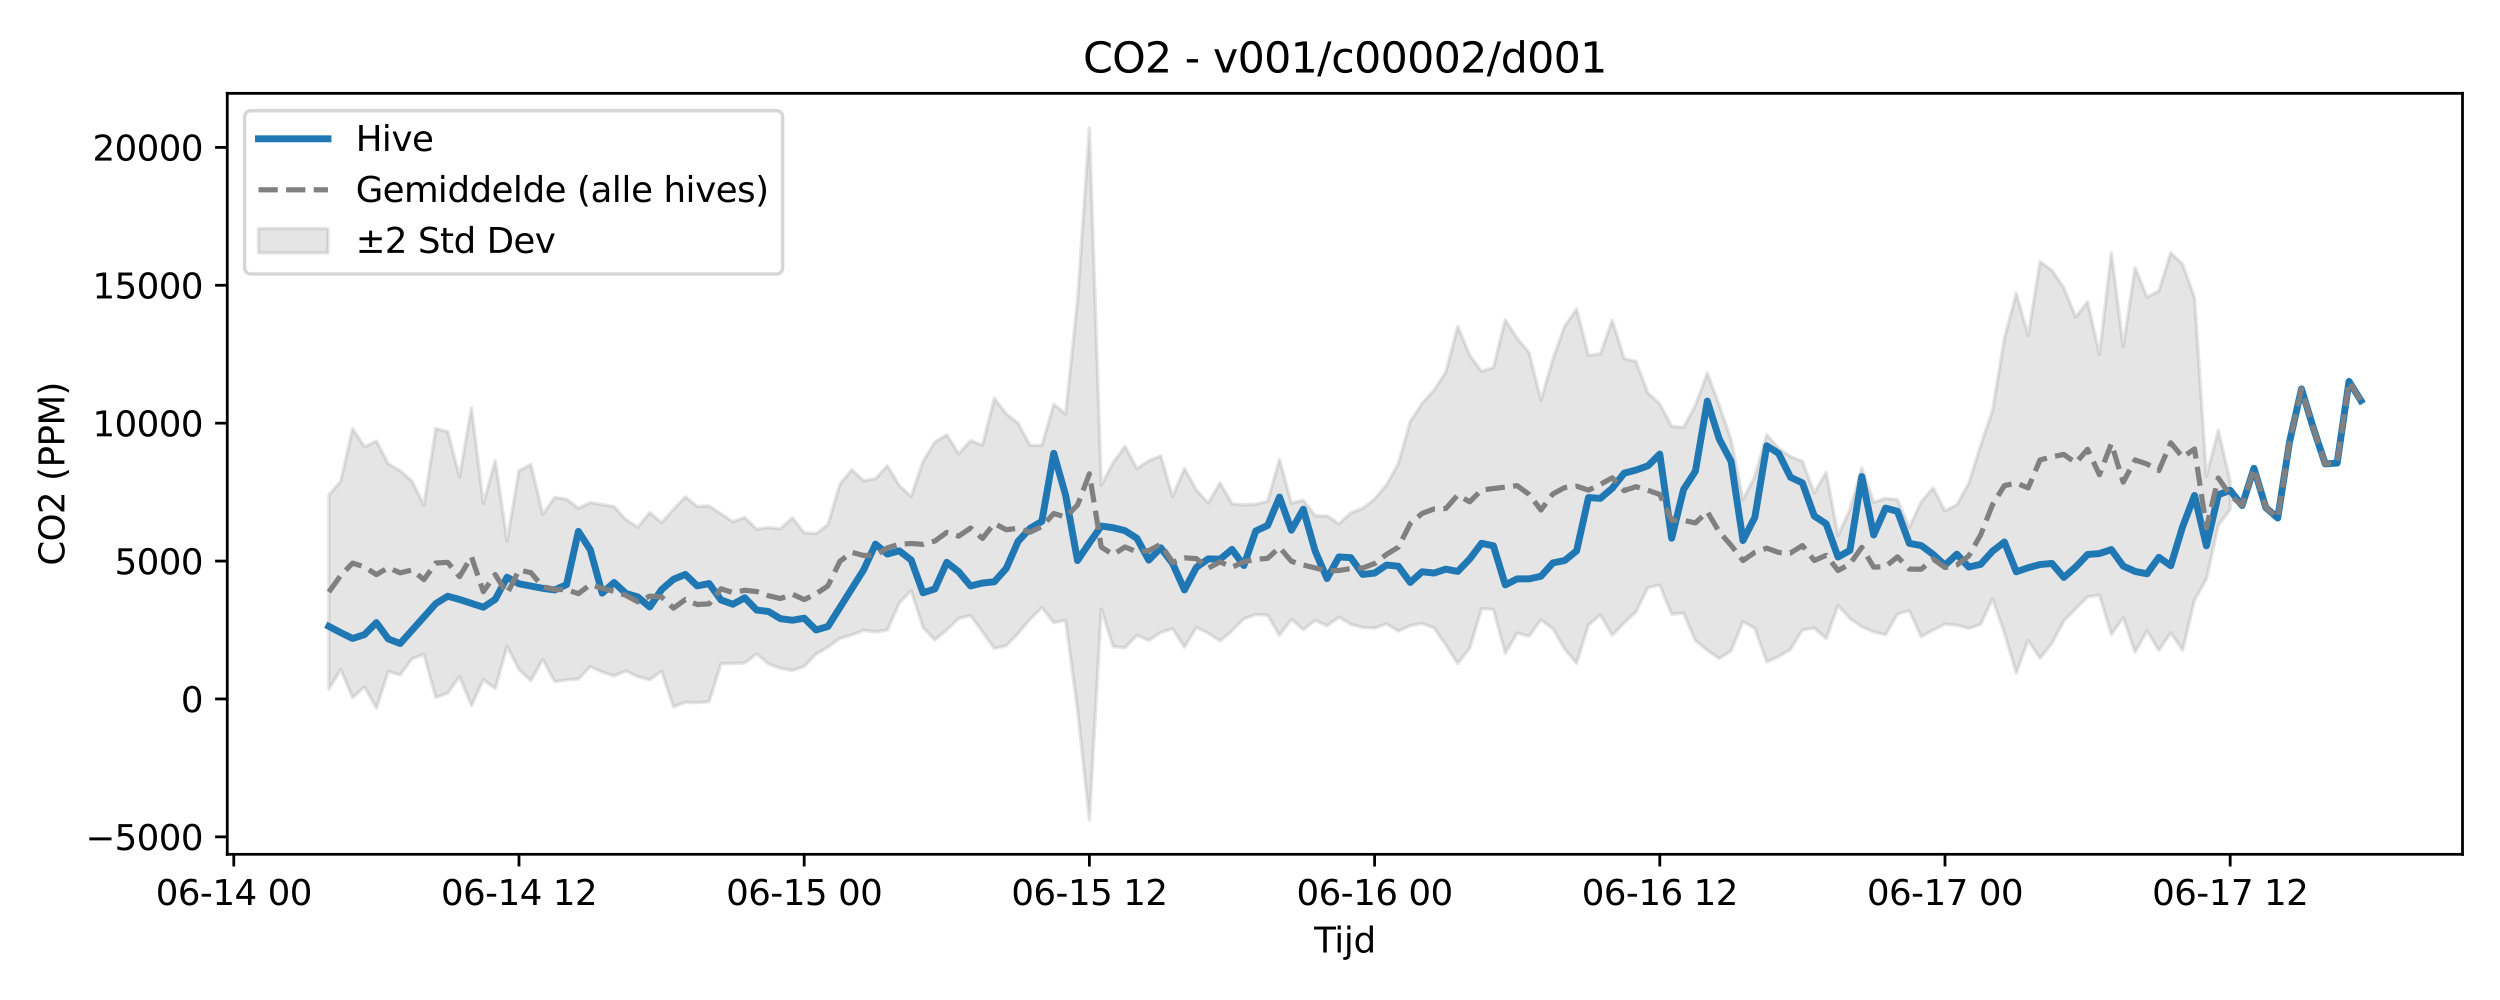 <?xml version="1.0" encoding="utf-8" standalone="no"?>
<!DOCTYPE svg PUBLIC "-//W3C//DTD SVG 1.1//EN"
  "http://www.w3.org/Graphics/SVG/1.1/DTD/svg11.dtd">
<svg xmlns:xlink="http://www.w3.org/1999/xlink" width="720pt" height="288pt" viewBox="0 0 720 288" xmlns="http://www.w3.org/2000/svg" version="1.1">
 <defs>
  <style type="text/css">*{stroke-linejoin: round; stroke-linecap: butt}</style>
 </defs>
 <g id="figure_1">
  <g id="patch_1">
   <path d="M 0 288 
L 720 288 
L 720 0 
L 0 0 
z
" style="fill: #ffffff"/>
  </g>
  <g id="axes_1">
   <g id="patch_2">
    <path d="M 65.45 246.04 
L 709.2 246.04 
L 709.2 26.88 
L 65.45 26.88 
z
" style="fill: #ffffff"/>
   </g>
   <g id="FillBetweenPolyCollection_1">
    <defs>
     <path id="mdfb53efa5d" d="M 94.711 -145.448 
L 94.711 -89.533 
L 98.134 -95.165 
L 101.556 -87.108 
L 104.979 -90.154 
L 108.401 -84.032 
L 111.823 -94.606 
L 115.246 -93.648 
L 118.668 -98.287 
L 122.09 -99.565 
L 125.513 -87.158 
L 128.935 -88.367 
L 132.358 -93.163 
L 135.78 -84.778 
L 139.202 -92.229 
L 142.625 -89.687 
L 146.047 -101.799 
L 149.469 -95.17 
L 152.892 -91.95 
L 156.314 -98.112 
L 159.737 -91.698 
L 163.159 -92.192 
L 166.581 -92.432 
L 170.004 -96.026 
L 173.426 -94.453 
L 176.849 -93.35 
L 180.271 -94.751 
L 183.693 -93.149 
L 187.116 -92.214 
L 190.538 -94.69 
L 193.96 -84.427 
L 197.383 -85.749 
L 200.805 -85.642 
L 204.228 -85.922 
L 207.65 -96.878 
L 211.072 -96.915 
L 214.495 -97.052 
L 217.917 -99.702 
L 221.339 -96.78 
L 224.762 -95.551 
L 228.184 -94.89 
L 231.607 -96.06 
L 235.029 -99.667 
L 238.451 -101.636 
L 241.874 -104.149 
L 245.296 -105.129 
L 248.719 -106.464 
L 252.141 -106.031 
L 255.563 -106.551 
L 258.986 -114.322 
L 262.408 -117.931 
L 265.83 -107.316 
L 269.253 -103.682 
L 272.675 -106.59 
L 276.098 -109.899 
L 279.52 -110.711 
L 282.942 -106.063 
L 286.365 -101.258 
L 289.787 -102.054 
L 293.21 -105.59 
L 296.632 -109.633 
L 300.054 -113.046 
L 303.477 -108.654 
L 306.899 -109.371 
L 310.321 -83.58 
L 313.744 -51.922 
L 317.166 -112.604 
L 320.589 -101.773 
L 324.011 -101.484 
L 327.433 -105.042 
L 330.856 -103.551 
L 334.278 -105.84 
L 337.7 -106.954 
L 341.123 -101.615 
L 344.545 -107.307 
L 347.968 -105.653 
L 351.39 -103.421 
L 354.812 -106.327 
L 358.235 -109.816 
L 361.657 -111.025 
L 365.08 -110.796 
L 368.502 -105.009 
L 371.924 -109.615 
L 375.347 -106.638 
L 378.769 -109.355 
L 382.191 -107.757 
L 385.614 -110.27 
L 389.036 -108.201 
L 392.459 -107.299 
L 395.881 -107.111 
L 399.303 -108.323 
L 402.726 -106.271 
L 406.148 -107.834 
L 409.57 -108.431 
L 412.993 -107.189 
L 416.415 -102.196 
L 419.838 -96.897 
L 423.26 -101.253 
L 426.682 -112.696 
L 430.105 -112.519 
L 433.527 -99.861 
L 436.95 -105.693 
L 440.372 -104.758 
L 443.794 -109.466 
L 447.217 -106.975 
L 450.639 -101.075 
L 454.061 -97.002 
L 457.484 -108.002 
L 460.906 -110.962 
L 464.329 -105.039 
L 467.751 -108.609 
L 471.173 -111.819 
L 474.596 -118.778 
L 478.018 -119.501 
L 481.44 -111.116 
L 484.863 -111.425 
L 488.285 -103.491 
L 491.708 -100.711 
L 495.13 -98.356 
L 498.552 -100.538 
L 501.975 -108.984 
L 505.397 -107.026 
L 508.82 -97.409 
L 512.242 -98.893 
L 515.664 -100.966 
L 519.087 -106.58 
L 522.509 -107.15 
L 525.931 -104.107 
L 529.354 -113.606 
L 532.776 -109.884 
L 536.199 -107.488 
L 539.621 -105.976 
L 543.043 -105.194 
L 546.466 -111.151 
L 549.888 -112.146 
L 553.311 -104.604 
L 556.733 -106.54 
L 560.155 -108.271 
L 563.578 -107.964 
L 567 -106.998 
L 570.422 -108.181 
L 573.845 -115.594 
L 577.267 -105.748 
L 580.69 -94.215 
L 584.112 -103.611 
L 587.534 -98.43 
L 590.957 -102.735 
L 594.379 -109.166 
L 597.801 -112.701 
L 601.224 -116.091 
L 604.646 -116.6 
L 608.069 -105.274 
L 611.491 -110.151 
L 614.913 -100.172 
L 618.336 -106.333 
L 621.758 -100.716 
L 625.181 -105.769 
L 628.603 -100.738 
L 632.025 -115.157 
L 635.448 -121.234 
L 638.87 -136.666 
L 642.292 -141.275 
L 642.292 -149.43 
L 642.292 -149.43 
L 638.87 -164.013 
L 635.448 -150.839 
L 632.025 -202.244 
L 628.603 -211.892 
L 625.181 -215.185 
L 621.758 -204.239 
L 618.336 -202.394 
L 614.913 -210.906 
L 611.491 -188.146 
L 608.069 -215.228 
L 604.646 -185.948 
L 601.224 -201.094 
L 597.801 -196.664 
L 594.379 -205.072 
L 590.957 -210.168 
L 587.534 -212.626 
L 584.112 -191.352 
L 580.69 -203.545 
L 577.267 -190.545 
L 573.845 -169.712 
L 570.422 -159.716 
L 567 -148.796 
L 563.578 -142.647 
L 560.155 -140.849 
L 556.733 -147.487 
L 553.311 -143.492 
L 549.888 -136.087 
L 546.466 -144.093 
L 543.043 -144.479 
L 539.621 -143.342 
L 536.199 -153.26 
L 532.776 -141.267 
L 529.354 -133.773 
L 525.931 -152.015 
L 522.509 -146.021 
L 519.087 -155.19 
L 515.664 -156.514 
L 512.242 -158.899 
L 508.82 -162.836 
L 505.397 -150.833 
L 501.975 -144.131 
L 498.552 -161.365 
L 495.13 -171.324 
L 491.708 -180.578 
L 488.285 -171.322 
L 484.863 -164.854 
L 481.44 -165.238 
L 478.018 -171.685 
L 474.596 -174.815 
L 471.173 -183.863 
L 467.751 -184.768 
L 464.329 -195.735 
L 460.906 -186.06 
L 457.484 -185.655 
L 454.061 -198.959 
L 450.639 -194.086 
L 447.217 -184.501 
L 443.794 -172.765 
L 440.372 -186.476 
L 436.95 -190.555 
L 433.527 -195.904 
L 430.105 -182.135 
L 426.682 -181.066 
L 423.26 -185.698 
L 419.838 -193.991 
L 416.415 -180.906 
L 412.993 -175.632 
L 409.57 -171.829 
L 406.148 -166.573 
L 402.726 -154.562 
L 399.303 -148.34 
L 395.881 -144.297 
L 392.459 -141.555 
L 389.036 -140.299 
L 385.614 -137.127 
L 382.191 -139.417 
L 378.769 -139.465 
L 375.347 -143.922 
L 371.924 -143.095 
L 368.502 -155.714 
L 365.08 -143.597 
L 361.657 -142.789 
L 358.235 -142.579 
L 354.812 -142.916 
L 351.39 -148.944 
L 347.968 -143.097 
L 344.545 -146.927 
L 341.123 -153.07 
L 337.7 -145.032 
L 334.278 -156.709 
L 330.856 -155.269 
L 327.433 -153.07 
L 324.011 -159.448 
L 320.589 -154.785 
L 317.166 -148.272 
L 313.744 -251.158 
L 310.321 -201.471 
L 306.899 -168.814 
L 303.477 -171.554 
L 300.054 -159.676 
L 296.632 -159.793 
L 293.21 -166.129 
L 289.787 -168.806 
L 286.365 -173.262 
L 282.942 -159.774 
L 279.52 -161.117 
L 276.098 -157.29 
L 272.675 -162.764 
L 269.253 -160.688 
L 265.83 -155.123 
L 262.408 -145.018 
L 258.986 -148.195 
L 255.563 -153.881 
L 252.141 -150.111 
L 248.719 -149.572 
L 245.296 -152.716 
L 241.874 -148.492 
L 238.451 -136.922 
L 235.029 -134.307 
L 231.607 -134.569 
L 228.184 -138.863 
L 224.762 -135.698 
L 221.339 -136.073 
L 217.917 -135.585 
L 214.495 -138.949 
L 211.072 -137.73 
L 207.65 -139.997 
L 204.228 -142.263 
L 200.805 -142.143 
L 197.383 -144.918 
L 193.96 -141.291 
L 190.538 -137.456 
L 187.116 -140.391 
L 183.693 -136.173 
L 180.271 -138.328 
L 176.849 -142.071 
L 173.426 -142.677 
L 170.004 -143.262 
L 166.581 -141.618 
L 163.159 -144.251 
L 159.737 -144.74 
L 156.314 -139.885 
L 152.892 -154.225 
L 149.469 -152.444 
L 146.047 -132.227 
L 142.625 -155.365 
L 139.202 -142.961 
L 135.78 -170.58 
L 132.358 -150.699 
L 128.935 -163.714 
L 125.513 -164.545 
L 122.09 -142.55 
L 118.668 -149.415 
L 115.246 -152.381 
L 111.823 -154.407 
L 108.401 -160.992 
L 104.979 -159.312 
L 101.556 -164.528 
L 98.134 -149.386 
L 94.711 -145.448 
z
" style="stroke: #808080; stroke-opacity: 0.2"/>
    </defs>
    <g clip-path="url(#p38e8c38252)">
     <use xlink:href="#mdfb53efa5d" x="0" y="288" style="fill: #808080; fill-opacity: 0.2; stroke: #808080; stroke-opacity: 0.2"/>
    </g>
   </g>
   <g id="matplotlib.axis_1">
    <g id="xtick_1">
     <g id="line2d_1">
      <defs>
       <path id="mfb303d29da" d="M 0 0 
L 0 3.5 
" style="stroke: #000000; stroke-width: 0.8"/>
      </defs>
      <g>
       <use xlink:href="#mfb303d29da" x="67.332" y="246.04" style="stroke: #000000; stroke-width: 0.8"/>
      </g>
     </g>
     <g id="text_1">
      <!-- 06-14 00 -->
      <g transform="translate(44.852 260.638) scale(0.1 -0.1)">
       <defs>
        <path id="DejaVuSans-30" d="M 2034 4250 
Q 1547 4250 1301 3770 
Q 1056 3291 1056 2328 
Q 1056 1369 1301 889 
Q 1547 409 2034 409 
Q 2525 409 2770 889 
Q 3016 1369 3016 2328 
Q 3016 3291 2770 3770 
Q 2525 4250 2034 4250 
z
M 2034 4750 
Q 2819 4750 3233 4129 
Q 3647 3509 3647 2328 
Q 3647 1150 3233 529 
Q 2819 -91 2034 -91 
Q 1250 -91 836 529 
Q 422 1150 422 2328 
Q 422 3509 836 4129 
Q 1250 4750 2034 4750 
z
" transform="scale(0.016)"/>
        <path id="DejaVuSans-36" d="M 2113 2584 
Q 1688 2584 1439 2293 
Q 1191 2003 1191 1497 
Q 1191 994 1439 701 
Q 1688 409 2113 409 
Q 2538 409 2786 701 
Q 3034 994 3034 1497 
Q 3034 2003 2786 2293 
Q 2538 2584 2113 2584 
z
M 3366 4563 
L 3366 3988 
Q 3128 4100 2886 4159 
Q 2644 4219 2406 4219 
Q 1781 4219 1451 3797 
Q 1122 3375 1075 2522 
Q 1259 2794 1537 2939 
Q 1816 3084 2150 3084 
Q 2853 3084 3261 2657 
Q 3669 2231 3669 1497 
Q 3669 778 3244 343 
Q 2819 -91 2113 -91 
Q 1303 -91 875 529 
Q 447 1150 447 2328 
Q 447 3434 972 4092 
Q 1497 4750 2381 4750 
Q 2619 4750 2861 4703 
Q 3103 4656 3366 4563 
z
" transform="scale(0.016)"/>
        <path id="DejaVuSans-2d" d="M 313 2009 
L 1997 2009 
L 1997 1497 
L 313 1497 
L 313 2009 
z
" transform="scale(0.016)"/>
        <path id="DejaVuSans-31" d="M 794 531 
L 1825 531 
L 1825 4091 
L 703 3866 
L 703 4441 
L 1819 4666 
L 2450 4666 
L 2450 531 
L 3481 531 
L 3481 0 
L 794 0 
L 794 531 
z
" transform="scale(0.016)"/>
        <path id="DejaVuSans-34" d="M 2419 4116 
L 825 1625 
L 2419 1625 
L 2419 4116 
z
M 2253 4666 
L 3047 4666 
L 3047 1625 
L 3713 1625 
L 3713 1100 
L 3047 1100 
L 3047 0 
L 2419 0 
L 2419 1100 
L 313 1100 
L 313 1709 
L 2253 4666 
z
" transform="scale(0.016)"/>
        <path id="DejaVuSans-20" transform="scale(0.016)"/>
       </defs>
       <use xlink:href="#DejaVuSans-30"/>
       <use xlink:href="#DejaVuSans-36" transform="translate(63.623 0)"/>
       <use xlink:href="#DejaVuSans-2d" transform="translate(127.246 0)"/>
       <use xlink:href="#DejaVuSans-31" transform="translate(163.33 0)"/>
       <use xlink:href="#DejaVuSans-34" transform="translate(226.953 0)"/>
       <use xlink:href="#DejaVuSans-20" transform="translate(290.576 0)"/>
       <use xlink:href="#DejaVuSans-30" transform="translate(322.363 0)"/>
       <use xlink:href="#DejaVuSans-30" transform="translate(385.986 0)"/>
      </g>
     </g>
    </g>
    <g id="xtick_2">
     <g id="line2d_2">
      <g>
       <use xlink:href="#mfb303d29da" x="149.469" y="246.04" style="stroke: #000000; stroke-width: 0.8"/>
      </g>
     </g>
     <g id="text_2">
      <!-- 06-14 12 -->
      <g transform="translate(126.989 260.638) scale(0.1 -0.1)">
       <defs>
        <path id="DejaVuSans-32" d="M 1228 531 
L 3431 531 
L 3431 0 
L 469 0 
L 469 531 
Q 828 903 1448 1529 
Q 2069 2156 2228 2338 
Q 2531 2678 2651 2914 
Q 2772 3150 2772 3378 
Q 2772 3750 2511 3984 
Q 2250 4219 1831 4219 
Q 1534 4219 1204 4116 
Q 875 4013 500 3803 
L 500 4441 
Q 881 4594 1212 4672 
Q 1544 4750 1819 4750 
Q 2544 4750 2975 4387 
Q 3406 4025 3406 3419 
Q 3406 3131 3298 2873 
Q 3191 2616 2906 2266 
Q 2828 2175 2409 1742 
Q 1991 1309 1228 531 
z
" transform="scale(0.016)"/>
       </defs>
       <use xlink:href="#DejaVuSans-30"/>
       <use xlink:href="#DejaVuSans-36" transform="translate(63.623 0)"/>
       <use xlink:href="#DejaVuSans-2d" transform="translate(127.246 0)"/>
       <use xlink:href="#DejaVuSans-31" transform="translate(163.33 0)"/>
       <use xlink:href="#DejaVuSans-34" transform="translate(226.953 0)"/>
       <use xlink:href="#DejaVuSans-20" transform="translate(290.576 0)"/>
       <use xlink:href="#DejaVuSans-31" transform="translate(322.363 0)"/>
       <use xlink:href="#DejaVuSans-32" transform="translate(385.986 0)"/>
      </g>
     </g>
    </g>
    <g id="xtick_3">
     <g id="line2d_3">
      <g>
       <use xlink:href="#mfb303d29da" x="231.607" y="246.04" style="stroke: #000000; stroke-width: 0.8"/>
      </g>
     </g>
     <g id="text_3">
      <!-- 06-15 00 -->
      <g transform="translate(209.126 260.638) scale(0.1 -0.1)">
       <defs>
        <path id="DejaVuSans-35" d="M 691 4666 
L 3169 4666 
L 3169 4134 
L 1269 4134 
L 1269 2991 
Q 1406 3038 1543 3061 
Q 1681 3084 1819 3084 
Q 2600 3084 3056 2656 
Q 3513 2228 3513 1497 
Q 3513 744 3044 326 
Q 2575 -91 1722 -91 
Q 1428 -91 1123 -41 
Q 819 9 494 109 
L 494 744 
Q 775 591 1075 516 
Q 1375 441 1709 441 
Q 2250 441 2565 725 
Q 2881 1009 2881 1497 
Q 2881 1984 2565 2268 
Q 2250 2553 1709 2553 
Q 1456 2553 1204 2497 
Q 953 2441 691 2322 
L 691 4666 
z
" transform="scale(0.016)"/>
       </defs>
       <use xlink:href="#DejaVuSans-30"/>
       <use xlink:href="#DejaVuSans-36" transform="translate(63.623 0)"/>
       <use xlink:href="#DejaVuSans-2d" transform="translate(127.246 0)"/>
       <use xlink:href="#DejaVuSans-31" transform="translate(163.33 0)"/>
       <use xlink:href="#DejaVuSans-35" transform="translate(226.953 0)"/>
       <use xlink:href="#DejaVuSans-20" transform="translate(290.576 0)"/>
       <use xlink:href="#DejaVuSans-30" transform="translate(322.363 0)"/>
       <use xlink:href="#DejaVuSans-30" transform="translate(385.986 0)"/>
      </g>
     </g>
    </g>
    <g id="xtick_4">
     <g id="line2d_4">
      <g>
       <use xlink:href="#mfb303d29da" x="313.744" y="246.04" style="stroke: #000000; stroke-width: 0.8"/>
      </g>
     </g>
     <g id="text_4">
      <!-- 06-15 12 -->
      <g transform="translate(291.263 260.638) scale(0.1 -0.1)">
       <use xlink:href="#DejaVuSans-30"/>
       <use xlink:href="#DejaVuSans-36" transform="translate(63.623 0)"/>
       <use xlink:href="#DejaVuSans-2d" transform="translate(127.246 0)"/>
       <use xlink:href="#DejaVuSans-31" transform="translate(163.33 0)"/>
       <use xlink:href="#DejaVuSans-35" transform="translate(226.953 0)"/>
       <use xlink:href="#DejaVuSans-20" transform="translate(290.576 0)"/>
       <use xlink:href="#DejaVuSans-31" transform="translate(322.363 0)"/>
       <use xlink:href="#DejaVuSans-32" transform="translate(385.986 0)"/>
      </g>
     </g>
    </g>
    <g id="xtick_5">
     <g id="line2d_5">
      <g>
       <use xlink:href="#mfb303d29da" x="395.881" y="246.04" style="stroke: #000000; stroke-width: 0.8"/>
      </g>
     </g>
     <g id="text_5">
      <!-- 06-16 00 -->
      <g transform="translate(373.4 260.638) scale(0.1 -0.1)">
       <use xlink:href="#DejaVuSans-30"/>
       <use xlink:href="#DejaVuSans-36" transform="translate(63.623 0)"/>
       <use xlink:href="#DejaVuSans-2d" transform="translate(127.246 0)"/>
       <use xlink:href="#DejaVuSans-31" transform="translate(163.33 0)"/>
       <use xlink:href="#DejaVuSans-36" transform="translate(226.953 0)"/>
       <use xlink:href="#DejaVuSans-20" transform="translate(290.576 0)"/>
       <use xlink:href="#DejaVuSans-30" transform="translate(322.363 0)"/>
       <use xlink:href="#DejaVuSans-30" transform="translate(385.986 0)"/>
      </g>
     </g>
    </g>
    <g id="xtick_6">
     <g id="line2d_6">
      <g>
       <use xlink:href="#mfb303d29da" x="478.018" y="246.04" style="stroke: #000000; stroke-width: 0.8"/>
      </g>
     </g>
     <g id="text_6">
      <!-- 06-16 12 -->
      <g transform="translate(455.538 260.638) scale(0.1 -0.1)">
       <use xlink:href="#DejaVuSans-30"/>
       <use xlink:href="#DejaVuSans-36" transform="translate(63.623 0)"/>
       <use xlink:href="#DejaVuSans-2d" transform="translate(127.246 0)"/>
       <use xlink:href="#DejaVuSans-31" transform="translate(163.33 0)"/>
       <use xlink:href="#DejaVuSans-36" transform="translate(226.953 0)"/>
       <use xlink:href="#DejaVuSans-20" transform="translate(290.576 0)"/>
       <use xlink:href="#DejaVuSans-31" transform="translate(322.363 0)"/>
       <use xlink:href="#DejaVuSans-32" transform="translate(385.986 0)"/>
      </g>
     </g>
    </g>
    <g id="xtick_7">
     <g id="line2d_7">
      <g>
       <use xlink:href="#mfb303d29da" x="560.155" y="246.04" style="stroke: #000000; stroke-width: 0.8"/>
      </g>
     </g>
     <g id="text_7">
      <!-- 06-17 00 -->
      <g transform="translate(537.675 260.638) scale(0.1 -0.1)">
       <defs>
        <path id="DejaVuSans-37" d="M 525 4666 
L 3525 4666 
L 3525 4397 
L 1831 0 
L 1172 0 
L 2766 4134 
L 525 4134 
L 525 4666 
z
" transform="scale(0.016)"/>
       </defs>
       <use xlink:href="#DejaVuSans-30"/>
       <use xlink:href="#DejaVuSans-36" transform="translate(63.623 0)"/>
       <use xlink:href="#DejaVuSans-2d" transform="translate(127.246 0)"/>
       <use xlink:href="#DejaVuSans-31" transform="translate(163.33 0)"/>
       <use xlink:href="#DejaVuSans-37" transform="translate(226.953 0)"/>
       <use xlink:href="#DejaVuSans-20" transform="translate(290.576 0)"/>
       <use xlink:href="#DejaVuSans-30" transform="translate(322.363 0)"/>
       <use xlink:href="#DejaVuSans-30" transform="translate(385.986 0)"/>
      </g>
     </g>
    </g>
    <g id="xtick_8">
     <g id="line2d_8">
      <g>
       <use xlink:href="#mfb303d29da" x="642.292" y="246.04" style="stroke: #000000; stroke-width: 0.8"/>
      </g>
     </g>
     <g id="text_8">
      <!-- 06-17 12 -->
      <g transform="translate(619.812 260.638) scale(0.1 -0.1)">
       <use xlink:href="#DejaVuSans-30"/>
       <use xlink:href="#DejaVuSans-36" transform="translate(63.623 0)"/>
       <use xlink:href="#DejaVuSans-2d" transform="translate(127.246 0)"/>
       <use xlink:href="#DejaVuSans-31" transform="translate(163.33 0)"/>
       <use xlink:href="#DejaVuSans-37" transform="translate(226.953 0)"/>
       <use xlink:href="#DejaVuSans-20" transform="translate(290.576 0)"/>
       <use xlink:href="#DejaVuSans-31" transform="translate(322.363 0)"/>
       <use xlink:href="#DejaVuSans-32" transform="translate(385.986 0)"/>
      </g>
     </g>
    </g>
    <g id="text_9">
     <!-- Tijd -->
     <g transform="translate(378.475 274.317) scale(0.1 -0.1)">
      <defs>
       <path id="DejaVuSans-54" d="M -19 4666 
L 3928 4666 
L 3928 4134 
L 2272 4134 
L 2272 0 
L 1638 0 
L 1638 4134 
L -19 4134 
L -19 4666 
z
" transform="scale(0.016)"/>
       <path id="DejaVuSans-69" d="M 603 3500 
L 1178 3500 
L 1178 0 
L 603 0 
L 603 3500 
z
M 603 4863 
L 1178 4863 
L 1178 4134 
L 603 4134 
L 603 4863 
z
" transform="scale(0.016)"/>
       <path id="DejaVuSans-6a" d="M 603 3500 
L 1178 3500 
L 1178 -63 
Q 1178 -731 923 -1031 
Q 669 -1331 103 -1331 
L -116 -1331 
L -116 -844 
L 38 -844 
Q 366 -844 484 -692 
Q 603 -541 603 -63 
L 603 3500 
z
M 603 4863 
L 1178 4863 
L 1178 4134 
L 603 4134 
L 603 4863 
z
" transform="scale(0.016)"/>
       <path id="DejaVuSans-64" d="M 2906 2969 
L 2906 4863 
L 3481 4863 
L 3481 0 
L 2906 0 
L 2906 525 
Q 2725 213 2448 61 
Q 2172 -91 1784 -91 
Q 1150 -91 751 415 
Q 353 922 353 1747 
Q 353 2572 751 3078 
Q 1150 3584 1784 3584 
Q 2172 3584 2448 3432 
Q 2725 3281 2906 2969 
z
M 947 1747 
Q 947 1113 1208 752 
Q 1469 391 1925 391 
Q 2381 391 2643 752 
Q 2906 1113 2906 1747 
Q 2906 2381 2643 2742 
Q 2381 3103 1925 3103 
Q 1469 3103 1208 2742 
Q 947 2381 947 1747 
z
" transform="scale(0.016)"/>
      </defs>
      <use xlink:href="#DejaVuSans-54"/>
      <use xlink:href="#DejaVuSans-69" transform="translate(57.959 0)"/>
      <use xlink:href="#DejaVuSans-6a" transform="translate(85.742 0)"/>
      <use xlink:href="#DejaVuSans-64" transform="translate(113.525 0)"/>
     </g>
    </g>
   </g>
   <g id="matplotlib.axis_2">
    <g id="ytick_1">
     <g id="line2d_9">
      <defs>
       <path id="m388c40d2f1" d="M 0 0 
L -3.5 0 
" style="stroke: #000000; stroke-width: 0.8"/>
      </defs>
      <g>
       <use xlink:href="#m388c40d2f1" x="65.45" y="241.011" style="stroke: #000000; stroke-width: 0.8"/>
      </g>
     </g>
     <g id="text_10">
      <!-- −5000 -->
      <g transform="translate(24.62 244.81) scale(0.1 -0.1)">
       <defs>
        <path id="DejaVuSans-2212" d="M 678 2272 
L 4684 2272 
L 4684 1741 
L 678 1741 
L 678 2272 
z
" transform="scale(0.016)"/>
       </defs>
       <use xlink:href="#DejaVuSans-2212"/>
       <use xlink:href="#DejaVuSans-35" transform="translate(83.789 0)"/>
       <use xlink:href="#DejaVuSans-30" transform="translate(147.412 0)"/>
       <use xlink:href="#DejaVuSans-30" transform="translate(211.035 0)"/>
       <use xlink:href="#DejaVuSans-30" transform="translate(274.658 0)"/>
      </g>
     </g>
    </g>
    <g id="ytick_2">
     <g id="line2d_10">
      <g>
       <use xlink:href="#m388c40d2f1" x="65.45" y="201.298" style="stroke: #000000; stroke-width: 0.8"/>
      </g>
     </g>
     <g id="text_11">
      <!-- 0 -->
      <g transform="translate(52.087 205.098) scale(0.1 -0.1)">
       <use xlink:href="#DejaVuSans-30"/>
      </g>
     </g>
    </g>
    <g id="ytick_3">
     <g id="line2d_11">
      <g>
       <use xlink:href="#m388c40d2f1" x="65.45" y="161.586" style="stroke: #000000; stroke-width: 0.8"/>
      </g>
     </g>
     <g id="text_12">
      <!-- 5000 -->
      <g transform="translate(33 165.385) scale(0.1 -0.1)">
       <use xlink:href="#DejaVuSans-35"/>
       <use xlink:href="#DejaVuSans-30" transform="translate(63.623 0)"/>
       <use xlink:href="#DejaVuSans-30" transform="translate(127.246 0)"/>
       <use xlink:href="#DejaVuSans-30" transform="translate(190.869 0)"/>
      </g>
     </g>
    </g>
    <g id="ytick_4">
     <g id="line2d_12">
      <g>
       <use xlink:href="#m388c40d2f1" x="65.45" y="121.874" style="stroke: #000000; stroke-width: 0.8"/>
      </g>
     </g>
     <g id="text_13">
      <!-- 10000 -->
      <g transform="translate(26.637 125.673) scale(0.1 -0.1)">
       <use xlink:href="#DejaVuSans-31"/>
       <use xlink:href="#DejaVuSans-30" transform="translate(63.623 0)"/>
       <use xlink:href="#DejaVuSans-30" transform="translate(127.246 0)"/>
       <use xlink:href="#DejaVuSans-30" transform="translate(190.869 0)"/>
       <use xlink:href="#DejaVuSans-30" transform="translate(254.492 0)"/>
      </g>
     </g>
    </g>
    <g id="ytick_5">
     <g id="line2d_13">
      <g>
       <use xlink:href="#m388c40d2f1" x="65.45" y="82.162" style="stroke: #000000; stroke-width: 0.8"/>
      </g>
     </g>
     <g id="text_14">
      <!-- 15000 -->
      <g transform="translate(26.637 85.961) scale(0.1 -0.1)">
       <use xlink:href="#DejaVuSans-31"/>
       <use xlink:href="#DejaVuSans-35" transform="translate(63.623 0)"/>
       <use xlink:href="#DejaVuSans-30" transform="translate(127.246 0)"/>
       <use xlink:href="#DejaVuSans-30" transform="translate(190.869 0)"/>
       <use xlink:href="#DejaVuSans-30" transform="translate(254.492 0)"/>
      </g>
     </g>
    </g>
    <g id="ytick_6">
     <g id="line2d_14">
      <g>
       <use xlink:href="#m388c40d2f1" x="65.45" y="42.449" style="stroke: #000000; stroke-width: 0.8"/>
      </g>
     </g>
     <g id="text_15">
      <!-- 20000 -->
      <g transform="translate(26.637 46.248) scale(0.1 -0.1)">
       <use xlink:href="#DejaVuSans-32"/>
       <use xlink:href="#DejaVuSans-30" transform="translate(63.623 0)"/>
       <use xlink:href="#DejaVuSans-30" transform="translate(127.246 0)"/>
       <use xlink:href="#DejaVuSans-30" transform="translate(190.869 0)"/>
       <use xlink:href="#DejaVuSans-30" transform="translate(254.492 0)"/>
      </g>
     </g>
    </g>
    <g id="text_16">
     <!-- CO2 (PPM) -->
     <g transform="translate(18.541 162.903) rotate(-90) scale(0.1 -0.1)">
      <defs>
       <path id="DejaVuSans-43" d="M 4122 4306 
L 4122 3641 
Q 3803 3938 3442 4084 
Q 3081 4231 2675 4231 
Q 1875 4231 1450 3742 
Q 1025 3253 1025 2328 
Q 1025 1406 1450 917 
Q 1875 428 2675 428 
Q 3081 428 3442 575 
Q 3803 722 4122 1019 
L 4122 359 
Q 3791 134 3420 21 
Q 3050 -91 2638 -91 
Q 1578 -91 968 557 
Q 359 1206 359 2328 
Q 359 3453 968 4101 
Q 1578 4750 2638 4750 
Q 3056 4750 3426 4639 
Q 3797 4528 4122 4306 
z
" transform="scale(0.016)"/>
       <path id="DejaVuSans-4f" d="M 2522 4238 
Q 1834 4238 1429 3725 
Q 1025 3213 1025 2328 
Q 1025 1447 1429 934 
Q 1834 422 2522 422 
Q 3209 422 3611 934 
Q 4013 1447 4013 2328 
Q 4013 3213 3611 3725 
Q 3209 4238 2522 4238 
z
M 2522 4750 
Q 3503 4750 4090 4092 
Q 4678 3434 4678 2328 
Q 4678 1225 4090 567 
Q 3503 -91 2522 -91 
Q 1538 -91 948 565 
Q 359 1222 359 2328 
Q 359 3434 948 4092 
Q 1538 4750 2522 4750 
z
" transform="scale(0.016)"/>
       <path id="DejaVuSans-28" d="M 1984 4856 
Q 1566 4138 1362 3434 
Q 1159 2731 1159 2009 
Q 1159 1288 1364 580 
Q 1569 -128 1984 -844 
L 1484 -844 
Q 1016 -109 783 600 
Q 550 1309 550 2009 
Q 550 2706 781 3412 
Q 1013 4119 1484 4856 
L 1984 4856 
z
" transform="scale(0.016)"/>
       <path id="DejaVuSans-50" d="M 1259 4147 
L 1259 2394 
L 2053 2394 
Q 2494 2394 2734 2622 
Q 2975 2850 2975 3272 
Q 2975 3691 2734 3919 
Q 2494 4147 2053 4147 
L 1259 4147 
z
M 628 4666 
L 2053 4666 
Q 2838 4666 3239 4311 
Q 3641 3956 3641 3272 
Q 3641 2581 3239 2228 
Q 2838 1875 2053 1875 
L 1259 1875 
L 1259 0 
L 628 0 
L 628 4666 
z
" transform="scale(0.016)"/>
       <path id="DejaVuSans-4d" d="M 628 4666 
L 1569 4666 
L 2759 1491 
L 3956 4666 
L 4897 4666 
L 4897 0 
L 4281 0 
L 4281 4097 
L 3078 897 
L 2444 897 
L 1241 4097 
L 1241 0 
L 628 0 
L 628 4666 
z
" transform="scale(0.016)"/>
       <path id="DejaVuSans-29" d="M 513 4856 
L 1013 4856 
Q 1481 4119 1714 3412 
Q 1947 2706 1947 2009 
Q 1947 1309 1714 600 
Q 1481 -109 1013 -844 
L 513 -844 
Q 928 -128 1133 580 
Q 1338 1288 1338 2009 
Q 1338 2731 1133 3434 
Q 928 4138 513 4856 
z
" transform="scale(0.016)"/>
      </defs>
      <use xlink:href="#DejaVuSans-43"/>
      <use xlink:href="#DejaVuSans-4f" transform="translate(69.824 0)"/>
      <use xlink:href="#DejaVuSans-32" transform="translate(148.535 0)"/>
      <use xlink:href="#DejaVuSans-20" transform="translate(212.158 0)"/>
      <use xlink:href="#DejaVuSans-28" transform="translate(243.945 0)"/>
      <use xlink:href="#DejaVuSans-50" transform="translate(282.959 0)"/>
      <use xlink:href="#DejaVuSans-50" transform="translate(343.262 0)"/>
      <use xlink:href="#DejaVuSans-4d" transform="translate(403.564 0)"/>
      <use xlink:href="#DejaVuSans-29" transform="translate(489.844 0)"/>
     </g>
    </g>
   </g>
   <g id="line2d_15">
    <path d="M 94.711 180.394 
L 98.134 182.205 
L 101.556 183.87 
L 104.979 182.769 
L 108.401 179.314 
L 111.823 184.005 
L 115.246 185.334 
L 125.513 173.836 
L 128.935 171.713 
L 132.358 172.65 
L 139.202 174.882 
L 142.625 172.616 
L 146.047 166.243 
L 149.469 168.131 
L 156.314 169.437 
L 159.737 169.905 
L 163.159 168.382 
L 166.581 153.044 
L 170.004 158.346 
L 173.426 170.821 
L 176.849 167.761 
L 180.271 170.903 
L 183.693 171.931 
L 187.116 174.818 
L 190.538 169.812 
L 193.96 166.833 
L 197.383 165.434 
L 200.805 168.734 
L 204.228 168.067 
L 207.65 172.804 
L 211.072 174.024 
L 214.495 172.147 
L 217.917 175.705 
L 221.339 176.11 
L 224.762 178.175 
L 228.184 178.633 
L 231.607 178.04 
L 235.029 181.424 
L 238.451 180.43 
L 248.719 164.136 
L 252.141 156.717 
L 255.563 159.553 
L 258.986 158.647 
L 262.408 161.263 
L 265.83 170.72 
L 269.253 169.603 
L 272.675 161.957 
L 276.098 164.66 
L 279.52 168.745 
L 282.942 167.916 
L 286.365 167.551 
L 289.787 163.723 
L 293.21 155.903 
L 296.632 152.19 
L 300.054 150.149 
L 303.477 130.551 
L 306.899 142.606 
L 310.321 161.443 
L 313.744 156.352 
L 317.166 151.507 
L 320.589 151.98 
L 324.011 152.842 
L 327.433 155.042 
L 330.856 161.316 
L 334.278 157.761 
L 337.7 162.245 
L 341.123 169.902 
L 344.545 163.413 
L 347.968 160.964 
L 351.39 161.034 
L 354.812 158.227 
L 358.235 162.868 
L 361.657 152.929 
L 365.08 151.327 
L 368.502 143.16 
L 371.924 152.688 
L 375.347 146.662 
L 378.769 158.708 
L 382.191 166.611 
L 385.614 160.387 
L 389.036 160.609 
L 392.459 165.428 
L 395.881 165.054 
L 399.303 162.735 
L 402.726 163.069 
L 406.148 167.736 
L 409.57 164.66 
L 412.993 165.031 
L 416.415 163.919 
L 419.838 164.573 
L 423.26 161.009 
L 426.682 156.475 
L 430.105 157.199 
L 433.527 168.448 
L 436.95 166.712 
L 440.372 166.72 
L 443.794 165.962 
L 447.217 162.132 
L 450.639 161.427 
L 454.061 158.65 
L 457.484 143.292 
L 460.906 143.522 
L 464.329 140.618 
L 467.751 136.274 
L 471.173 135.376 
L 474.596 134.161 
L 478.018 130.789 
L 481.44 155.012 
L 484.863 140.975 
L 488.285 135.675 
L 491.708 115.524 
L 495.13 126.409 
L 498.552 132.882 
L 501.975 155.674 
L 505.397 148.971 
L 508.82 128.384 
L 512.242 130.576 
L 515.664 137.446 
L 519.087 139.085 
L 522.509 148.606 
L 525.931 150.864 
L 529.354 160.423 
L 532.776 158.51 
L 536.199 137.261 
L 539.621 154.07 
L 543.043 146.331 
L 546.466 147.258 
L 549.888 156.492 
L 553.311 157.115 
L 556.733 159.659 
L 560.155 162.772 
L 563.578 159.608 
L 567 163.312 
L 570.422 162.526 
L 573.845 158.739 
L 577.267 156.106 
L 580.69 164.68 
L 584.112 163.512 
L 587.534 162.579 
L 590.957 162.277 
L 594.379 166.291 
L 597.801 163.294 
L 601.224 159.691 
L 604.646 159.418 
L 608.069 158.279 
L 611.491 163.024 
L 614.913 164.573 
L 618.336 165.25 
L 621.758 160.503 
L 625.181 162.918 
L 628.603 151.653 
L 632.025 142.702 
L 635.448 157.197 
L 638.87 142.495 
L 642.292 141.206 
L 645.715 145.59 
L 649.137 134.881 
L 652.56 146.191 
L 655.982 149.185 
L 659.404 127.177 
L 662.827 112.029 
L 666.249 123.298 
L 669.671 133.602 
L 673.094 133.361 
L 676.516 109.86 
L 679.939 115.377 
L 679.939 115.377 
" clip-path="url(#p38e8c38252)" style="fill: none; stroke: #1f77b4; stroke-width: 2; stroke-linecap: square"/>
   </g>
   <g id="line2d_16">
    <path d="M 94.711 170.51 
L 98.134 165.724 
L 101.556 162.182 
L 104.979 163.267 
L 108.401 165.488 
L 111.823 163.493 
L 115.246 164.986 
L 118.668 164.149 
L 122.09 166.942 
L 125.513 162.149 
L 128.935 161.959 
L 132.358 166.069 
L 135.78 160.321 
L 139.202 170.405 
L 142.625 165.474 
L 146.047 170.987 
L 149.469 164.193 
L 152.892 164.913 
L 156.314 169.002 
L 159.737 169.781 
L 163.159 169.778 
L 166.581 170.975 
L 170.004 168.356 
L 173.426 169.435 
L 176.849 170.289 
L 180.271 171.46 
L 183.693 173.339 
L 187.116 171.698 
L 190.538 171.927 
L 193.96 175.141 
L 197.383 172.667 
L 200.805 174.107 
L 204.228 173.908 
L 207.65 169.563 
L 211.072 170.677 
L 214.495 170 
L 217.917 170.357 
L 221.339 171.574 
L 224.762 172.375 
L 228.184 171.124 
L 231.607 172.686 
L 235.029 171.013 
L 238.451 168.721 
L 241.874 161.679 
L 245.296 159.077 
L 248.719 159.982 
L 252.141 159.929 
L 255.563 157.784 
L 258.986 156.741 
L 262.408 156.526 
L 265.83 156.78 
L 269.253 155.815 
L 272.675 153.323 
L 276.098 154.405 
L 279.52 152.086 
L 282.942 155.081 
L 286.365 150.74 
L 289.787 152.57 
L 293.21 152.141 
L 296.632 153.287 
L 300.054 151.639 
L 303.477 147.896 
L 306.899 148.908 
L 310.321 145.475 
L 313.744 136.46 
L 317.166 157.562 
L 320.589 159.721 
L 324.011 157.534 
L 327.433 158.944 
L 330.856 158.59 
L 334.278 156.725 
L 337.7 162.007 
L 341.123 160.658 
L 344.545 160.883 
L 347.968 163.625 
L 351.39 161.817 
L 354.812 163.378 
L 358.235 161.802 
L 361.657 161.093 
L 365.08 160.803 
L 368.502 157.638 
L 371.924 161.645 
L 375.347 162.72 
L 382.191 164.413 
L 385.614 164.302 
L 389.036 163.75 
L 392.459 163.573 
L 395.881 162.296 
L 399.303 159.669 
L 402.726 157.584 
L 406.148 150.797 
L 409.57 147.87 
L 412.993 146.589 
L 416.415 146.449 
L 419.838 142.556 
L 423.26 144.525 
L 426.682 141.119 
L 436.95 139.876 
L 440.372 142.383 
L 443.794 146.885 
L 447.217 142.262 
L 450.639 140.42 
L 454.061 140.019 
L 457.484 141.171 
L 460.906 139.489 
L 464.329 137.613 
L 467.751 141.312 
L 471.173 140.159 
L 474.596 141.203 
L 478.018 142.407 
L 481.44 149.823 
L 484.863 149.861 
L 488.285 150.594 
L 491.708 147.356 
L 495.13 153.16 
L 498.552 157.048 
L 501.975 161.443 
L 505.397 159.07 
L 508.82 157.878 
L 512.242 159.104 
L 515.664 159.26 
L 519.087 157.115 
L 522.509 161.415 
L 525.931 159.939 
L 529.354 164.31 
L 532.776 162.424 
L 536.199 157.626 
L 539.621 163.341 
L 543.043 163.163 
L 546.466 160.378 
L 549.888 163.884 
L 553.311 163.952 
L 556.733 160.986 
L 560.155 163.44 
L 563.578 162.695 
L 567 160.103 
L 570.422 154.051 
L 573.845 145.347 
L 577.267 139.853 
L 580.69 139.12 
L 584.112 140.518 
L 587.534 132.472 
L 590.957 131.549 
L 594.379 130.881 
L 597.801 133.318 
L 601.224 129.408 
L 604.646 136.726 
L 608.069 127.749 
L 611.491 138.852 
L 614.913 132.461 
L 618.336 133.636 
L 621.758 135.522 
L 625.181 127.523 
L 628.603 131.685 
L 632.025 129.299 
L 635.448 151.963 
L 638.87 137.661 
L 642.292 142.647 
L 645.715 145.59 
L 649.137 134.881 
L 652.56 146.191 
L 655.982 149.185 
L 659.404 127.177 
L 662.827 112.029 
L 666.249 123.298 
L 669.671 133.602 
L 673.094 133.361 
L 676.516 109.86 
L 679.939 115.377 
L 679.939 115.377 
" clip-path="url(#p38e8c38252)" style="fill: none; stroke-dasharray: 5.55,2.4; stroke-dashoffset: 0; stroke: #808080; stroke-width: 1.5"/>
   </g>
   <g id="patch_3">
    <path d="M 65.45 246.04 
L 65.45 26.88 
" style="fill: none; stroke: #000000; stroke-width: 0.8; stroke-linejoin: miter; stroke-linecap: square"/>
   </g>
   <g id="patch_4">
    <path d="M 709.2 246.04 
L 709.2 26.88 
" style="fill: none; stroke: #000000; stroke-width: 0.8; stroke-linejoin: miter; stroke-linecap: square"/>
   </g>
   <g id="patch_5">
    <path d="M 65.45 246.04 
L 709.2 246.04 
" style="fill: none; stroke: #000000; stroke-width: 0.8; stroke-linejoin: miter; stroke-linecap: square"/>
   </g>
   <g id="patch_6">
    <path d="M 65.45 26.88 
L 709.2 26.88 
" style="fill: none; stroke: #000000; stroke-width: 0.8; stroke-linejoin: miter; stroke-linecap: square"/>
   </g>
   <g id="text_17">
    <!-- CO2 - v001/c00002/d001 -->
    <g transform="translate(311.922 20.88) scale(0.12 -0.12)">
     <defs>
      <path id="DejaVuSans-76" d="M 191 3500 
L 800 3500 
L 1894 563 
L 2988 3500 
L 3597 3500 
L 2284 0 
L 1503 0 
L 191 3500 
z
" transform="scale(0.016)"/>
      <path id="DejaVuSans-2f" d="M 1625 4666 
L 2156 4666 
L 531 -594 
L 0 -594 
L 1625 4666 
z
" transform="scale(0.016)"/>
      <path id="DejaVuSans-63" d="M 3122 3366 
L 3122 2828 
Q 2878 2963 2633 3030 
Q 2388 3097 2138 3097 
Q 1578 3097 1268 2742 
Q 959 2388 959 1747 
Q 959 1106 1268 751 
Q 1578 397 2138 397 
Q 2388 397 2633 464 
Q 2878 531 3122 666 
L 3122 134 
Q 2881 22 2623 -34 
Q 2366 -91 2075 -91 
Q 1284 -91 818 406 
Q 353 903 353 1747 
Q 353 2603 823 3093 
Q 1294 3584 2113 3584 
Q 2378 3584 2631 3529 
Q 2884 3475 3122 3366 
z
" transform="scale(0.016)"/>
     </defs>
     <use xlink:href="#DejaVuSans-43"/>
     <use xlink:href="#DejaVuSans-4f" transform="translate(69.824 0)"/>
     <use xlink:href="#DejaVuSans-32" transform="translate(148.535 0)"/>
     <use xlink:href="#DejaVuSans-20" transform="translate(212.158 0)"/>
     <use xlink:href="#DejaVuSans-2d" transform="translate(243.945 0)"/>
     <use xlink:href="#DejaVuSans-20" transform="translate(280.029 0)"/>
     <use xlink:href="#DejaVuSans-76" transform="translate(311.816 0)"/>
     <use xlink:href="#DejaVuSans-30" transform="translate(370.996 0)"/>
     <use xlink:href="#DejaVuSans-30" transform="translate(434.619 0)"/>
     <use xlink:href="#DejaVuSans-31" transform="translate(498.242 0)"/>
     <use xlink:href="#DejaVuSans-2f" transform="translate(561.865 0)"/>
     <use xlink:href="#DejaVuSans-63" transform="translate(595.557 0)"/>
     <use xlink:href="#DejaVuSans-30" transform="translate(650.537 0)"/>
     <use xlink:href="#DejaVuSans-30" transform="translate(714.16 0)"/>
     <use xlink:href="#DejaVuSans-30" transform="translate(777.783 0)"/>
     <use xlink:href="#DejaVuSans-30" transform="translate(841.406 0)"/>
     <use xlink:href="#DejaVuSans-32" transform="translate(905.029 0)"/>
     <use xlink:href="#DejaVuSans-2f" transform="translate(968.652 0)"/>
     <use xlink:href="#DejaVuSans-64" transform="translate(1002.344 0)"/>
     <use xlink:href="#DejaVuSans-30" transform="translate(1065.82 0)"/>
     <use xlink:href="#DejaVuSans-30" transform="translate(1129.443 0)"/>
     <use xlink:href="#DejaVuSans-31" transform="translate(1193.066 0)"/>
    </g>
   </g>
   <g id="legend_1">
    <g id="patch_7">
     <path d="M 72.45 78.914 
L 223.394 78.914 
Q 225.394 78.914 225.394 76.914 
L 225.394 33.88 
Q 225.394 31.88 223.394 31.88 
L 72.45 31.88 
Q 70.45 31.88 70.45 33.88 
L 70.45 76.914 
Q 70.45 78.914 72.45 78.914 
z
" style="fill: #ffffff; opacity: 0.8; stroke: #cccccc; stroke-linejoin: miter"/>
    </g>
    <g id="line2d_17">
     <path d="M 74.45 39.978 
L 84.45 39.978 
L 94.45 39.978 
" style="fill: none; stroke: #1f77b4; stroke-width: 2; stroke-linecap: square"/>
    </g>
    <g id="text_18">
     <!-- Hive -->
     <g transform="translate(102.45 43.478) scale(0.1 -0.1)">
      <defs>
       <path id="DejaVuSans-48" d="M 628 4666 
L 1259 4666 
L 1259 2753 
L 3553 2753 
L 3553 4666 
L 4184 4666 
L 4184 0 
L 3553 0 
L 3553 2222 
L 1259 2222 
L 1259 0 
L 628 0 
L 628 4666 
z
" transform="scale(0.016)"/>
       <path id="DejaVuSans-65" d="M 3597 1894 
L 3597 1613 
L 953 1613 
Q 991 1019 1311 708 
Q 1631 397 2203 397 
Q 2534 397 2845 478 
Q 3156 559 3463 722 
L 3463 178 
Q 3153 47 2828 -22 
Q 2503 -91 2169 -91 
Q 1331 -91 842 396 
Q 353 884 353 1716 
Q 353 2575 817 3079 
Q 1281 3584 2069 3584 
Q 2775 3584 3186 3129 
Q 3597 2675 3597 1894 
z
M 3022 2063 
Q 3016 2534 2758 2815 
Q 2500 3097 2075 3097 
Q 1594 3097 1305 2825 
Q 1016 2553 972 2059 
L 3022 2063 
z
" transform="scale(0.016)"/>
      </defs>
      <use xlink:href="#DejaVuSans-48"/>
      <use xlink:href="#DejaVuSans-69" transform="translate(75.195 0)"/>
      <use xlink:href="#DejaVuSans-76" transform="translate(102.979 0)"/>
      <use xlink:href="#DejaVuSans-65" transform="translate(162.158 0)"/>
     </g>
    </g>
    <g id="line2d_18">
     <path d="M 74.45 54.657 
L 84.45 54.657 
L 94.45 54.657 
" style="fill: none; stroke-dasharray: 5.55,2.4; stroke-dashoffset: 0; stroke: #808080; stroke-width: 1.5"/>
    </g>
    <g id="text_19">
     <!-- Gemiddelde (alle hives) -->
     <g transform="translate(102.45 58.157) scale(0.1 -0.1)">
      <defs>
       <path id="DejaVuSans-47" d="M 3809 666 
L 3809 1919 
L 2778 1919 
L 2778 2438 
L 4434 2438 
L 4434 434 
Q 4069 175 3628 42 
Q 3188 -91 2688 -91 
Q 1594 -91 976 548 
Q 359 1188 359 2328 
Q 359 3472 976 4111 
Q 1594 4750 2688 4750 
Q 3144 4750 3555 4637 
Q 3966 4525 4313 4306 
L 4313 3634 
Q 3963 3931 3569 4081 
Q 3175 4231 2741 4231 
Q 1884 4231 1454 3753 
Q 1025 3275 1025 2328 
Q 1025 1384 1454 906 
Q 1884 428 2741 428 
Q 3075 428 3337 486 
Q 3600 544 3809 666 
z
" transform="scale(0.016)"/>
       <path id="DejaVuSans-6d" d="M 3328 2828 
Q 3544 3216 3844 3400 
Q 4144 3584 4550 3584 
Q 5097 3584 5394 3201 
Q 5691 2819 5691 2113 
L 5691 0 
L 5113 0 
L 5113 2094 
Q 5113 2597 4934 2840 
Q 4756 3084 4391 3084 
Q 3944 3084 3684 2787 
Q 3425 2491 3425 1978 
L 3425 0 
L 2847 0 
L 2847 2094 
Q 2847 2600 2669 2842 
Q 2491 3084 2119 3084 
Q 1678 3084 1418 2786 
Q 1159 2488 1159 1978 
L 1159 0 
L 581 0 
L 581 3500 
L 1159 3500 
L 1159 2956 
Q 1356 3278 1631 3431 
Q 1906 3584 2284 3584 
Q 2666 3584 2933 3390 
Q 3200 3197 3328 2828 
z
" transform="scale(0.016)"/>
       <path id="DejaVuSans-6c" d="M 603 4863 
L 1178 4863 
L 1178 0 
L 603 0 
L 603 4863 
z
" transform="scale(0.016)"/>
       <path id="DejaVuSans-61" d="M 2194 1759 
Q 1497 1759 1228 1600 
Q 959 1441 959 1056 
Q 959 750 1161 570 
Q 1363 391 1709 391 
Q 2188 391 2477 730 
Q 2766 1069 2766 1631 
L 2766 1759 
L 2194 1759 
z
M 3341 1997 
L 3341 0 
L 2766 0 
L 2766 531 
Q 2569 213 2275 61 
Q 1981 -91 1556 -91 
Q 1019 -91 701 211 
Q 384 513 384 1019 
Q 384 1609 779 1909 
Q 1175 2209 1959 2209 
L 2766 2209 
L 2766 2266 
Q 2766 2663 2505 2880 
Q 2244 3097 1772 3097 
Q 1472 3097 1187 3025 
Q 903 2953 641 2809 
L 641 3341 
Q 956 3463 1253 3523 
Q 1550 3584 1831 3584 
Q 2591 3584 2966 3190 
Q 3341 2797 3341 1997 
z
" transform="scale(0.016)"/>
       <path id="DejaVuSans-68" d="M 3513 2113 
L 3513 0 
L 2938 0 
L 2938 2094 
Q 2938 2591 2744 2837 
Q 2550 3084 2163 3084 
Q 1697 3084 1428 2787 
Q 1159 2491 1159 1978 
L 1159 0 
L 581 0 
L 581 4863 
L 1159 4863 
L 1159 2956 
Q 1366 3272 1645 3428 
Q 1925 3584 2291 3584 
Q 2894 3584 3203 3211 
Q 3513 2838 3513 2113 
z
" transform="scale(0.016)"/>
       <path id="DejaVuSans-73" d="M 2834 3397 
L 2834 2853 
Q 2591 2978 2328 3040 
Q 2066 3103 1784 3103 
Q 1356 3103 1142 2972 
Q 928 2841 928 2578 
Q 928 2378 1081 2264 
Q 1234 2150 1697 2047 
L 1894 2003 
Q 2506 1872 2764 1633 
Q 3022 1394 3022 966 
Q 3022 478 2636 193 
Q 2250 -91 1575 -91 
Q 1294 -91 989 -36 
Q 684 19 347 128 
L 347 722 
Q 666 556 975 473 
Q 1284 391 1588 391 
Q 1994 391 2212 530 
Q 2431 669 2431 922 
Q 2431 1156 2273 1281 
Q 2116 1406 1581 1522 
L 1381 1569 
Q 847 1681 609 1914 
Q 372 2147 372 2553 
Q 372 3047 722 3315 
Q 1072 3584 1716 3584 
Q 2034 3584 2315 3537 
Q 2597 3491 2834 3397 
z
" transform="scale(0.016)"/>
      </defs>
      <use xlink:href="#DejaVuSans-47"/>
      <use xlink:href="#DejaVuSans-65" transform="translate(77.49 0)"/>
      <use xlink:href="#DejaVuSans-6d" transform="translate(139.014 0)"/>
      <use xlink:href="#DejaVuSans-69" transform="translate(236.426 0)"/>
      <use xlink:href="#DejaVuSans-64" transform="translate(264.209 0)"/>
      <use xlink:href="#DejaVuSans-64" transform="translate(327.686 0)"/>
      <use xlink:href="#DejaVuSans-65" transform="translate(391.162 0)"/>
      <use xlink:href="#DejaVuSans-6c" transform="translate(452.686 0)"/>
      <use xlink:href="#DejaVuSans-64" transform="translate(480.469 0)"/>
      <use xlink:href="#DejaVuSans-65" transform="translate(543.945 0)"/>
      <use xlink:href="#DejaVuSans-20" transform="translate(605.469 0)"/>
      <use xlink:href="#DejaVuSans-28" transform="translate(637.256 0)"/>
      <use xlink:href="#DejaVuSans-61" transform="translate(676.27 0)"/>
      <use xlink:href="#DejaVuSans-6c" transform="translate(737.549 0)"/>
      <use xlink:href="#DejaVuSans-6c" transform="translate(765.332 0)"/>
      <use xlink:href="#DejaVuSans-65" transform="translate(793.115 0)"/>
      <use xlink:href="#DejaVuSans-20" transform="translate(854.639 0)"/>
      <use xlink:href="#DejaVuSans-68" transform="translate(886.426 0)"/>
      <use xlink:href="#DejaVuSans-69" transform="translate(949.805 0)"/>
      <use xlink:href="#DejaVuSans-76" transform="translate(977.588 0)"/>
      <use xlink:href="#DejaVuSans-65" transform="translate(1036.768 0)"/>
      <use xlink:href="#DejaVuSans-73" transform="translate(1098.291 0)"/>
      <use xlink:href="#DejaVuSans-29" transform="translate(1150.391 0)"/>
     </g>
    </g>
    <g id="patch_8">
     <path d="M 74.45 72.835 
L 94.45 72.835 
L 94.45 65.835 
L 74.45 65.835 
z
" style="fill: #808080; fill-opacity: 0.2; stroke: #808080; stroke-opacity: 0.2; stroke-linejoin: miter"/>
    </g>
    <g id="text_20">
     <!-- ±2 Std Dev -->
     <g transform="translate(102.45 72.835) scale(0.1 -0.1)">
      <defs>
       <path id="DejaVuSans-b1" d="M 2944 4013 
L 2944 2803 
L 4684 2803 
L 4684 2272 
L 2944 2272 
L 2944 1063 
L 2419 1063 
L 2419 2272 
L 678 2272 
L 678 2803 
L 2419 2803 
L 2419 4013 
L 2944 4013 
z
M 678 531 
L 4684 531 
L 4684 0 
L 678 0 
L 678 531 
z
" transform="scale(0.016)"/>
       <path id="DejaVuSans-53" d="M 3425 4513 
L 3425 3897 
Q 3066 4069 2747 4153 
Q 2428 4238 2131 4238 
Q 1616 4238 1336 4038 
Q 1056 3838 1056 3469 
Q 1056 3159 1242 3001 
Q 1428 2844 1947 2747 
L 2328 2669 
Q 3034 2534 3370 2195 
Q 3706 1856 3706 1288 
Q 3706 609 3251 259 
Q 2797 -91 1919 -91 
Q 1588 -91 1214 -16 
Q 841 59 441 206 
L 441 856 
Q 825 641 1194 531 
Q 1563 422 1919 422 
Q 2459 422 2753 634 
Q 3047 847 3047 1241 
Q 3047 1584 2836 1778 
Q 2625 1972 2144 2069 
L 1759 2144 
Q 1053 2284 737 2584 
Q 422 2884 422 3419 
Q 422 4038 858 4394 
Q 1294 4750 2059 4750 
Q 2388 4750 2728 4690 
Q 3069 4631 3425 4513 
z
" transform="scale(0.016)"/>
       <path id="DejaVuSans-74" d="M 1172 4494 
L 1172 3500 
L 2356 3500 
L 2356 3053 
L 1172 3053 
L 1172 1153 
Q 1172 725 1289 603 
Q 1406 481 1766 481 
L 2356 481 
L 2356 0 
L 1766 0 
Q 1100 0 847 248 
Q 594 497 594 1153 
L 594 3053 
L 172 3053 
L 172 3500 
L 594 3500 
L 594 4494 
L 1172 4494 
z
" transform="scale(0.016)"/>
       <path id="DejaVuSans-44" d="M 1259 4147 
L 1259 519 
L 2022 519 
Q 2988 519 3436 956 
Q 3884 1394 3884 2338 
Q 3884 3275 3436 3711 
Q 2988 4147 2022 4147 
L 1259 4147 
z
M 628 4666 
L 1925 4666 
Q 3281 4666 3915 4102 
Q 4550 3538 4550 2338 
Q 4550 1131 3912 565 
Q 3275 0 1925 0 
L 628 0 
L 628 4666 
z
" transform="scale(0.016)"/>
      </defs>
      <use xlink:href="#DejaVuSans-b1"/>
      <use xlink:href="#DejaVuSans-32" transform="translate(83.789 0)"/>
      <use xlink:href="#DejaVuSans-20" transform="translate(147.412 0)"/>
      <use xlink:href="#DejaVuSans-53" transform="translate(179.199 0)"/>
      <use xlink:href="#DejaVuSans-74" transform="translate(242.676 0)"/>
      <use xlink:href="#DejaVuSans-64" transform="translate(281.885 0)"/>
      <use xlink:href="#DejaVuSans-20" transform="translate(345.361 0)"/>
      <use xlink:href="#DejaVuSans-44" transform="translate(377.148 0)"/>
      <use xlink:href="#DejaVuSans-65" transform="translate(454.15 0)"/>
      <use xlink:href="#DejaVuSans-76" transform="translate(515.674 0)"/>
     </g>
    </g>
   </g>
  </g>
 </g>
 <defs>
  <clipPath id="p38e8c38252">
   <rect x="65.45" y="26.88" width="643.75" height="219.16"/>
  </clipPath>
 </defs>
</svg>
